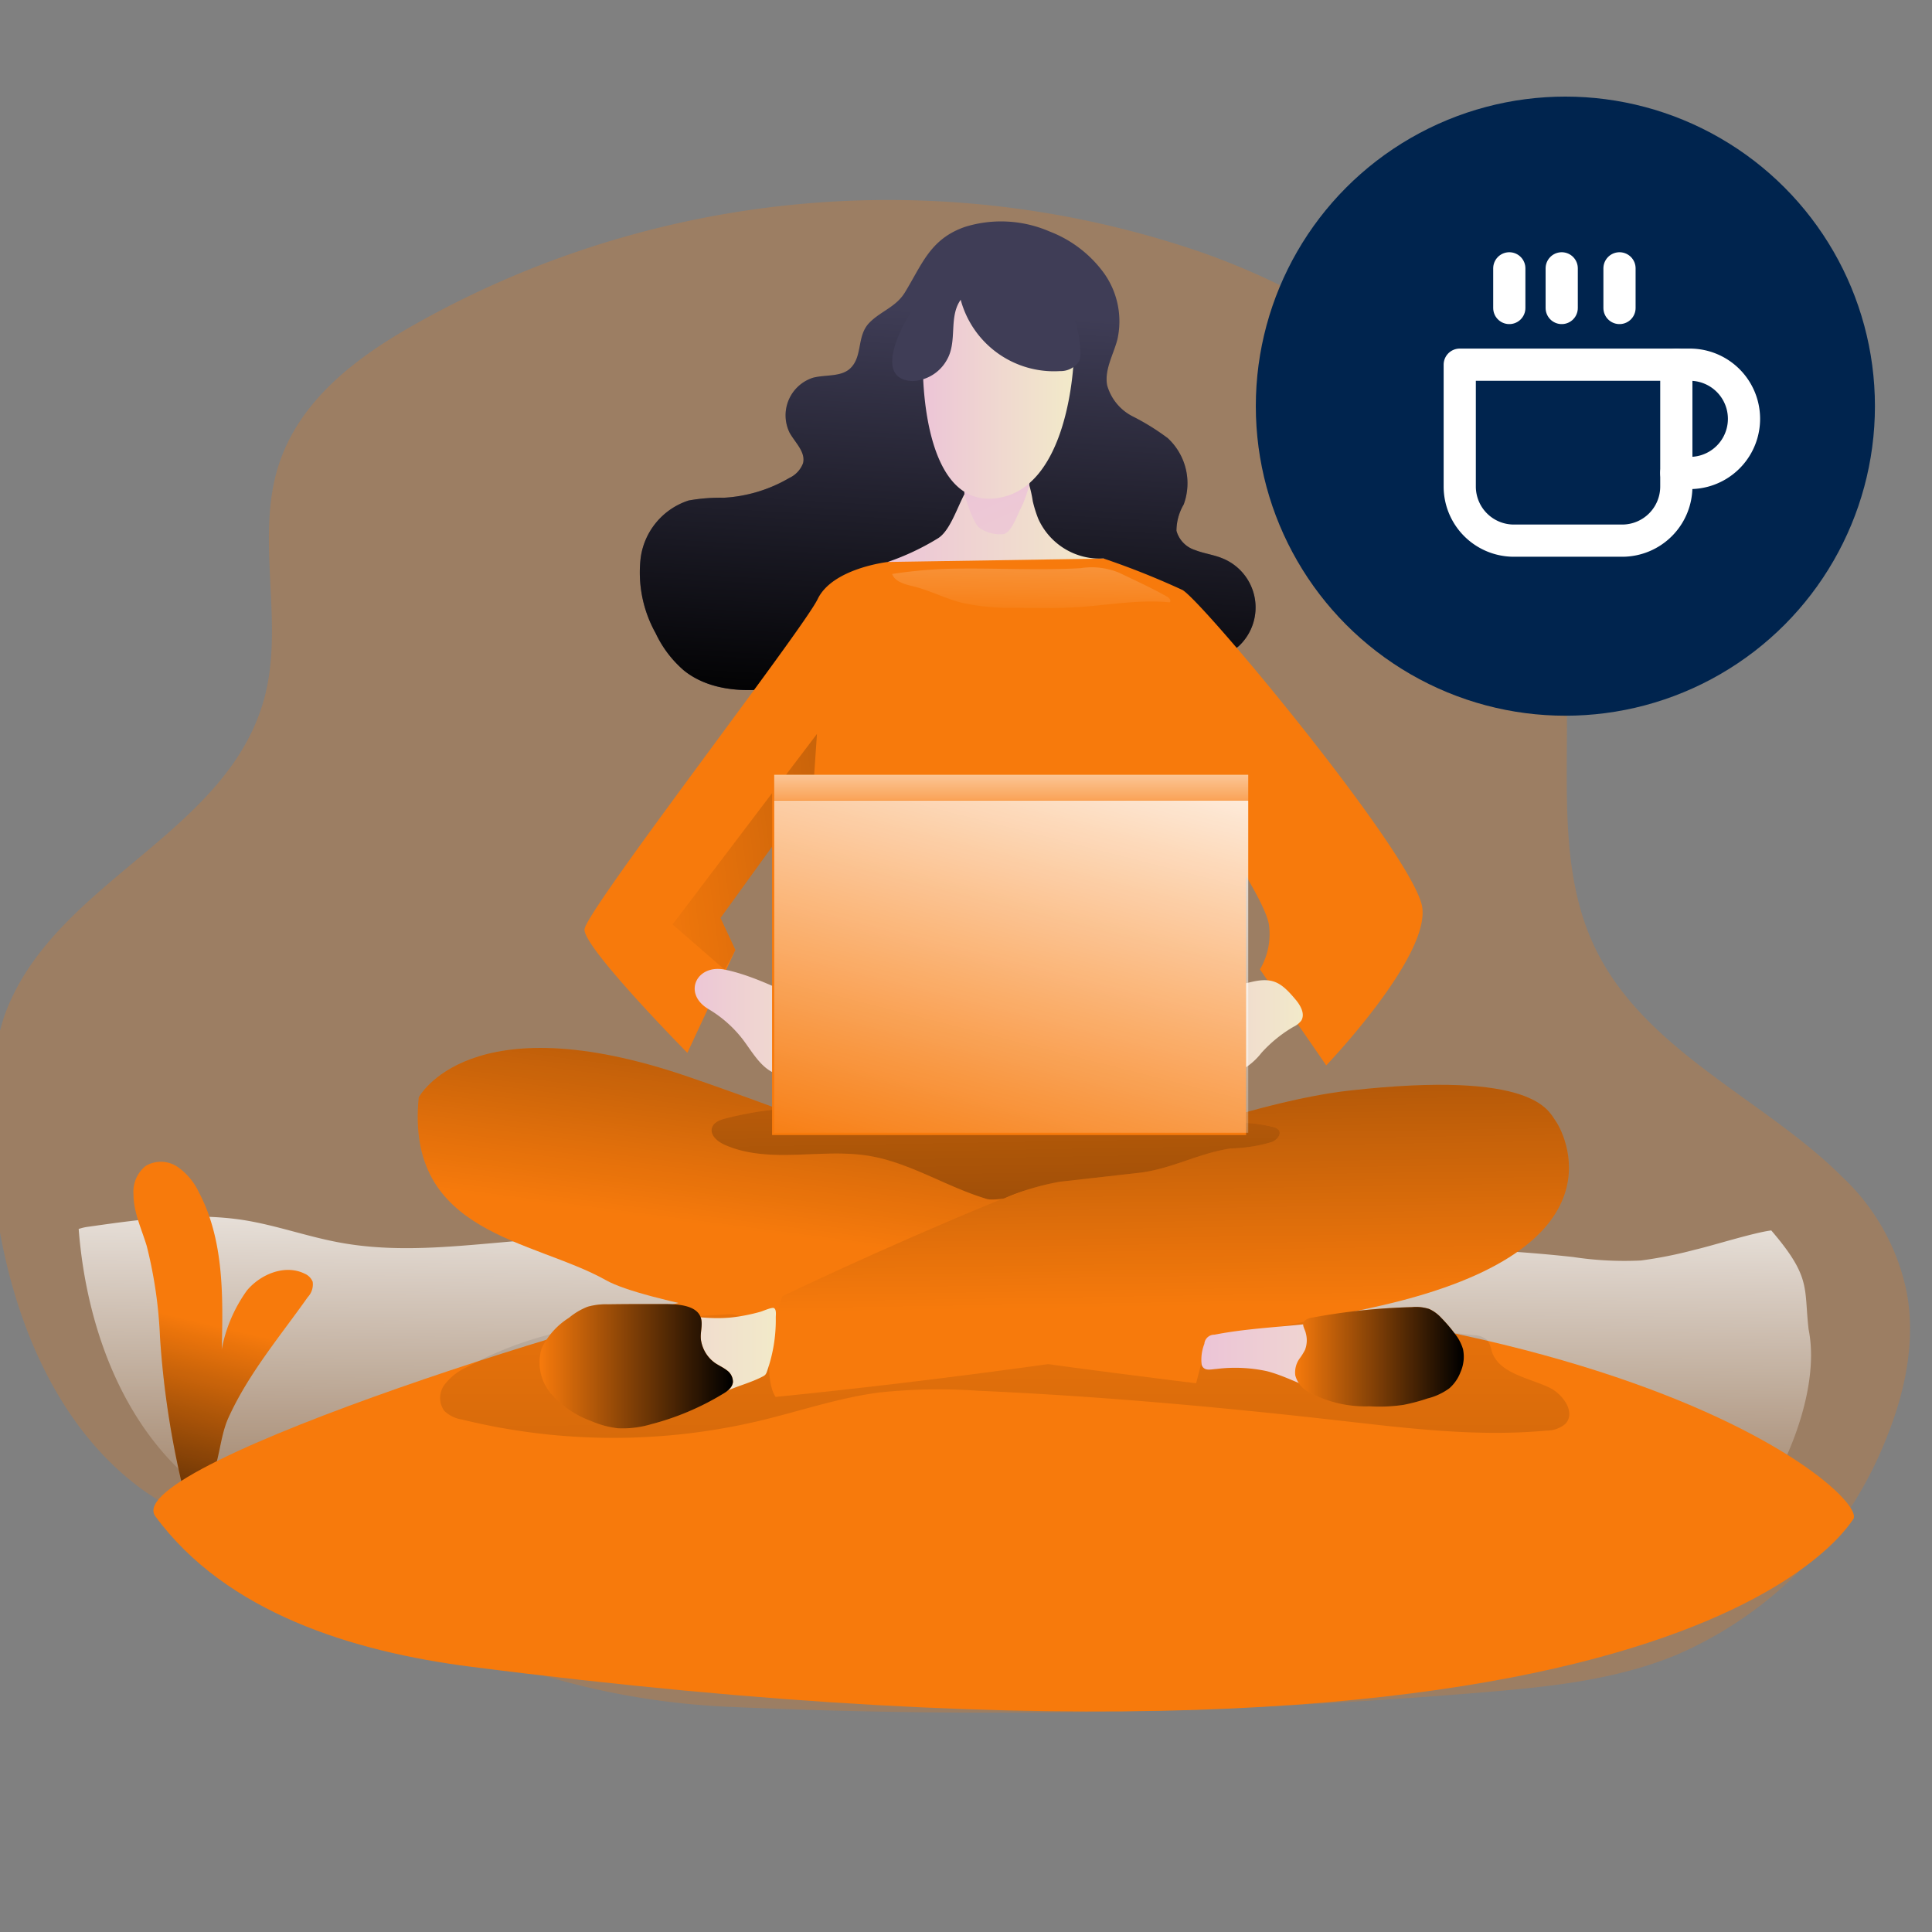 <svg xmlns="http://www.w3.org/2000/svg" xmlns:xlink="http://www.w3.org/1999/xlink" width="180" height="180" viewBox="0 0 180 180"><rect x="0" y="0" width="180" height="180" fill="#808080" stroke="none"/><defs><style>.a{fill:#fff;stroke:#707070;}.b{clip-path:url(#a);}.c,.e{fill:#f77a0c;}.c{opacity:0.24;isolation:isolate;}.d{fill:url(#b);}.f{fill:url(#c);}.g{fill:#3f3d56;}.h{fill:url(#d);}.i{fill:url(#e);}.j{fill:url(#f);}.k{fill:url(#g);}.l{fill:url(#h);}.m{fill:url(#i);}.n{fill:url(#j);}.o{fill:url(#k);}.p{fill:url(#l);}.q{fill:url(#m);}.r{fill:url(#n);}.s{fill:url(#o);}.t{fill:url(#p);}.u{fill:url(#q);}.v{fill:url(#r);}.w{fill:url(#s);}.x{fill:url(#t);}.y{fill:url(#u);}.z{fill:url(#v);}.aa{fill:#00244e;}.ab{fill:none;stroke:#fff;stroke-linecap:round;stroke-linejoin:round;stroke-width:3px;}</style><clipPath id="a"><rect class="a" width="180" height="180" transform="translate(663 2728)"/></clipPath><linearGradient id="b" x1="0.487" y1="0.672" x2="0.51" y2="-0.197" gradientUnits="objectBoundingBox"><stop offset="0" stop-color="#fff" stop-opacity="0"/><stop offset="0.76" stop-color="#fff" stop-opacity="0.761"/><stop offset="0.99" stop-color="#fff"/></linearGradient><linearGradient id="c" x1="0.467" y1="0.483" x2="0.356" y2="1.371" gradientUnits="objectBoundingBox"><stop offset="0" stop-opacity="0"/><stop offset="0.99"/></linearGradient><linearGradient id="d" x1="0.544" y1="0.194" x2="0.478" y2="1.071" xlink:href="#c"/><linearGradient id="e" x1="0.494" y1="-0.902" x2="0.546" y2="14.345" xlink:href="#c"/><linearGradient id="f" x1="0.473" y1="0.617" x2="0.963" y2="-1.132" xlink:href="#c"/><linearGradient id="g" x1="0.505" y1="0.705" x2="0.385" y2="-2.001" xlink:href="#c"/><linearGradient id="h" y1="0.499" x2="1" y2="0.499" gradientUnits="objectBoundingBox"><stop offset="0" stop-color="#ecc4d7"/><stop offset="0.42" stop-color="#efd4d1"/><stop offset="1" stop-color="#f2eac9"/></linearGradient><linearGradient id="i" x1="0.254" y1="-0.232" x2="4.108" y2="7.245" xlink:href="#h"/><linearGradient id="j" x1="0.274" y1="-2.229" x2="1.11" y2="7.07" xlink:href="#c"/><linearGradient id="k" x1="137.454" y1="0.659" x2="144.729" y2="-0.72" xlink:href="#c"/><linearGradient id="l" x1="-0.001" y1="0.5" x2="1" y2="0.5" xlink:href="#h"/><linearGradient id="m" x1="-0.001" y1="0.5" x2="0.999" y2="0.5" xlink:href="#h"/><linearGradient id="n" x1="0" y1="0.501" x2="1" y2="0.501" xlink:href="#h"/><linearGradient id="o" x1="0" y1="0.498" x2="1" y2="0.498" xlink:href="#h"/><linearGradient id="p" x1="-0.002" y1="0.502" x2="0.999" y2="0.502" xlink:href="#c"/><linearGradient id="q" x1="0" y1="0.501" x2="1" y2="0.501" xlink:href="#c"/><linearGradient id="r" x1="0" y1="0.5" x2="1" y2="0.5" xlink:href="#h"/><linearGradient id="s" x1="-0.245" y1="0.7" x2="7.026" y2="-0.873" xlink:href="#c"/><linearGradient id="t" x1="0.365" y1="1.377" x2="1.535" y2="-6.24" xlink:href="#b"/><linearGradient id="u" x1="0.496" y1="2.218" x2="0.505" y2="-1.688" xlink:href="#b"/><linearGradient id="v" x1="0.26" y1="1.162" x2="0.803" y2="-0.337" xlink:href="#b"/></defs><g class="b" transform="translate(-663 -2728)"><g transform="translate(670.2 2748.619)"><path class="c" d="M185.1,196.575A36.664,36.664,0,0,1,165.406,217c-5.73,2.352-11.925,2.963-18.031,3.473a551.408,551.408,0,0,1-70.19,1.344c-18.382-.819-31.3-8.231-47.694-16.306a49.648,49.648,0,0,1-6.582-3.665C13.691,195.407,9.3,183.13,8.449,171.1c-.064-.909-.1-1.815-.129-2.72A30.564,30.564,0,0,1,9.627,157.57c4.48-12.751,21.172-16.98,24.38-30.182,1.658-6.836-.9-14.362,1.157-21.061,1.916-6.225,7.348-10.258,12.677-13.268a89.749,89.749,0,0,1,73.016-6.875c15.5,5.335,31.048,17.094,33.831,34.619,1.59,10.019-1.146,21.014,3.076,30.072,4.562,9.8,15.889,14.311,23.105,21.539a20.273,20.273,0,0,1,6.034,10.744C187.752,187.658,186.786,192.361,185.1,196.575Z" transform="translate(-16.465 -83.414)"/><path class="d" d="M167.911,328.771a31.628,31.628,0,0,1-17.75,16.818c-5.164,1.936-10.747,2.44-16.25,2.859a543.8,543.8,0,0,1-63.256,1.107c-16.566-.674-28.21-6.777-42.982-13.426a46.136,46.136,0,0,1-5.932-3.018c-8.307-5.3-12.264-15.411-13.032-25.319a4.426,4.426,0,0,1,.942-.213c4.809-.687,9.711-1.368,14.523-.6,2.989.487,5.864,1.53,8.843,2.075,8.391,1.556,16.8-.9,25.215-.361,7.116.455,14.126,1.982,21.336,2.2,7.591.232,15.191-.032,22.779-.378,15.168-.694,30.443-1.782,45.6-.11a31.805,31.805,0,0,0,6.313.323,39.432,39.432,0,0,0,5.015-1c1.6-.365,5.5-1.6,7.129-1.8,3.756,4.38,3.028,5.323,3.478,9.216C170.628,320.844,169.428,325.3,167.911,328.771Z" transform="translate(-8.579 -213.91)"/><path class="e" d="M75.68,298.987a1.724,1.724,0,0,0,.455-1.427,1.388,1.388,0,0,0-.759-.759c-1.8-.884-4.071.027-5.361,1.563a13.74,13.74,0,0,0-2.353,5.487c.129-4.978.2-10.207-2.121-14.612a6.01,6.01,0,0,0-1.992-2.383,2.787,2.787,0,0,0-2.971-.091,3.08,3.08,0,0,0-1.138,2.656c0,1.666.759,3.225,1.237,4.815a41.8,41.8,0,0,1,1.233,8.484,83.421,83.421,0,0,0,2.432,15.265c-.053-.182,2.06-1.609,2.277-2.041.842-1.628.861-3.954,1.666-5.718C70.144,306.124,73.1,302.637,75.68,298.987Z" transform="translate(-54.203 -198.759)"/><path class="f" d="M75.68,298.987a1.724,1.724,0,0,0,.455-1.427,1.388,1.388,0,0,0-.759-.759c-1.8-.884-4.071.027-5.361,1.563a13.74,13.74,0,0,0-2.353,5.487c.129-4.978.2-10.207-2.121-14.612a6.01,6.01,0,0,0-1.992-2.383,2.787,2.787,0,0,0-2.971-.091,3.08,3.08,0,0,0-1.138,2.656c0,1.666.759,3.225,1.237,4.815a41.8,41.8,0,0,1,1.233,8.484,83.421,83.421,0,0,0,2.432,15.265c-.053-.182,2.06-1.609,2.277-2.041.842-1.628.861-3.954,1.666-5.718C70.144,306.124,73.1,302.637,75.68,298.987Z" transform="translate(-54.203 -198.759)"/><path class="g" d="M214.021,55.978a11.356,11.356,0,0,1,7.885.44,11.209,11.209,0,0,1,5.069,3.9A7.722,7.722,0,0,1,228.2,66.5c-.379,1.415-1.21,2.793-.949,4.235a4.666,4.666,0,0,0,2.375,2.9,21.614,21.614,0,0,1,3.278,2.034,5.726,5.726,0,0,1,1.48,6.177,4.888,4.888,0,0,0-.675,2.451,2.619,2.619,0,0,0,1.749,1.8c.816.319,1.7.425,2.519.759a4.933,4.933,0,0,1,1.544,8.181,9.153,9.153,0,0,1-4.113,1.9,52.244,52.244,0,0,1-17.53,1.355c-4.527-.421-9.061-1.438-13.58-.914-2.819.326-5.544,1.248-8.348,1.616s-5.9.1-8.116-1.673a10.393,10.393,0,0,1-2.637-3.464,11.614,11.614,0,0,1-1.4-7.073,6.539,6.539,0,0,1,4.47-5.312,16.611,16.611,0,0,1,3.256-.254,13.569,13.569,0,0,0,6.109-1.84,2.473,2.473,0,0,0,1.29-1.385c.25-1.04-.732-1.9-1.256-2.838a3.68,3.68,0,0,1,2.182-5.119c1.214-.315,2.7-.038,3.555-.956,1.07-1.138.527-2.952,1.681-4.151,1.032-1.07,2.474-1.472,3.3-2.8C210.006,59.5,210.743,57.108,214.021,55.978Z" transform="translate(-131.302 -55.463)"/><path class="h" d="M214.021,55.978a11.356,11.356,0,0,1,7.885.44,11.209,11.209,0,0,1,5.069,3.9A7.722,7.722,0,0,1,228.2,66.5c-.379,1.415-1.21,2.793-.949,4.235a4.666,4.666,0,0,0,2.375,2.9,21.614,21.614,0,0,1,3.278,2.034,5.726,5.726,0,0,1,1.48,6.177,4.888,4.888,0,0,0-.675,2.451,2.619,2.619,0,0,0,1.749,1.8c.816.319,1.7.425,2.519.759a4.933,4.933,0,0,1,1.544,8.181,9.153,9.153,0,0,1-4.113,1.9,52.244,52.244,0,0,1-17.53,1.355c-4.527-.421-9.061-1.438-13.58-.914-2.819.326-5.544,1.248-8.348,1.616s-5.9.1-8.116-1.673a10.393,10.393,0,0,1-2.637-3.464,11.614,11.614,0,0,1-1.4-7.073,6.539,6.539,0,0,1,4.47-5.312,16.611,16.611,0,0,1,3.256-.254,13.569,13.569,0,0,0,6.109-1.84,2.473,2.473,0,0,0,1.29-1.385c.25-1.04-.732-1.9-1.256-2.838a3.68,3.68,0,0,1,2.182-5.119c1.214-.315,2.7-.038,3.555-.956,1.07-1.138.527-2.952,1.681-4.151,1.032-1.07,2.474-1.472,3.3-2.8C210.006,59.5,210.743,57.108,214.021,55.978Z" transform="translate(-131.302 -55.463)"/><path class="e" d="M64.512,338.523c6.595,8.966,18.35,12.6,29.388,14.013,112.565,14.419,128.27-13.125,128.782-13.72,1.852-2.144-25.483-26.3-105.936-20.843C111.119,318.352,60.938,333.663,64.512,338.523Z" transform="translate(-57.237 -217.87)"/><path class="i" d="M137.159,327.63a5.368,5.368,0,0,0-2.022,1.609,2.08,2.08,0,0,0-.023,2.432,3.035,3.035,0,0,0,1.651.808,59.068,59.068,0,0,0,27.767.11c3.7-.884,7.319-2.129,11.087-2.626a52.773,52.773,0,0,1,9.2-.167c11.3.5,22.569,1.518,33.8,2.793,6.375.725,12.8,1.518,19.184.922a2.684,2.684,0,0,0,1.757-.622c1.009-1.066-.216-2.8-1.548-3.415-1.969-.914-4.648-1.3-5.312-3.369a2.755,2.755,0,0,0-.379-.987,1.855,1.855,0,0,0-1.264-.493,397,397,0,0,0-77.66-1.381C147.374,323.721,142.479,324.746,137.159,327.63Z" transform="translate(-100.925 -220.845)"/><path class="e" d="M129.325,263.041s4.686-8.943,25.134-1.916,49.631,19.6,49.631,19.6l-2.341,8.947s-48.139-5.752-54.958-9.589S128.046,275.824,129.325,263.041Z" transform="translate(-97.511 -181.417)"/><path class="j" d="M129.325,263.041s4.686-8.943,25.134-1.916,49.631,19.6,49.631,19.6l-2.341,8.947s-48.139-5.752-54.958-9.589S128.046,275.824,129.325,263.041Z" transform="translate(-97.511 -181.417)"/><path class="e" d="M216.725,287.191s35.572-17.234,52.841-19.169,18.532,1.916,19.173,2.77,7.027,11.926-16.191,17.253-56.446,8.518-56.446,8.518S214.38,294.434,216.725,287.191Z" transform="translate(-151.043 -187.035)"/><path class="k" d="M216.725,287.191s35.572-17.234,52.841-19.169,18.532,1.916,19.173,2.77,7.027,11.926-16.191,17.253-56.446,8.518-56.446,8.518S214.38,294.434,216.725,287.191Z" transform="translate(-151.043 -187.035)"/><path class="l" d="M249.342,123.713a23.378,23.378,0,0,1-4.682,2.208,10.909,10.909,0,0,0,3.453,3.514,13.505,13.505,0,0,0,6.9,1.6,12.692,12.692,0,0,0,4-.482,13.988,13.988,0,0,0,4.625-2.891c.622-.539,1.3-1.256,1.138-2.06a6.284,6.284,0,0,1-6.105-3.711,11.669,11.669,0,0,1-.508-1.635,11.171,11.171,0,0,0-.455-1.9,1.757,1.757,0,0,0-1.518-.467c-1.222.22-2.918-.2-3.794.8C251.376,119.831,250.712,122.848,249.342,123.713Z" transform="translate(-169.143 -94.186)"/><path class="m" d="M264.93,122.391a3.343,3.343,0,0,0,2.148.527c.759-.087,1.351-1.9,1.715-2.569a4.651,4.651,0,0,0,.273-.653,8.319,8.319,0,0,0,.588-2.5c0,.239-1.582.489-1.787.52-.66.1-1.332.133-2,.2-.922.095-2.766.137-2.356,1.468C263.719,120.069,264.334,122.019,264.93,122.391Z" transform="translate(-180.807 -93.774)"/><path class="e" d="M198.443,138.6s-5.153.577-6.538,3.453-21.628,29.076-21.727,30.78,9.585,11.5,9.585,11.5l4.474-9.588-1.385-2.979,8.628-11.93-.341,30.811,18.149,7.247,16.6-6.382.615-31.782s7.243,10.222,7.456,12.78a6.436,6.436,0,0,1-.85,4.049l6.177,8.943s9.585-10.01,8.947-14.7-20.448-28.545-22.345-29.592a73.9,73.9,0,0,0-7.331-2.925Z" transform="translate(-122.922 -106.862)"/><path class="e" d="M207.283,272.842a32.444,32.444,0,0,0-4.584.835c-.516.133-1.1.345-1.267.854-.224.691.5,1.305,1.169,1.6,4.117,1.833,8.936.311,13.39,1.025,3.817.615,7.175,2.838,10.875,3.973a1.517,1.517,0,0,0,.55.1,6.419,6.419,0,0,0,1.241-.1,23.2,23.2,0,0,1,5.2-1.556l7.308-.823c3.054-.345,5.563-1.825,8.6-2.277a14.387,14.387,0,0,0,3.859-.611c.44-.2.888-.713.607-1.1a.862.862,0,0,0-.455-.269,12.653,12.653,0,0,0-4.109-.379C235.563,274.359,221.311,271.324,207.283,272.842Z" transform="translate(-142.292 -190.095)"/><path class="n" d="M207.283,272.842a32.444,32.444,0,0,0-4.584.835c-.516.133-1.1.345-1.267.854-.224.691.5,1.305,1.169,1.6,4.117,1.833,8.936.311,13.39,1.025,3.817.615,7.175,2.838,10.875,3.973a1.517,1.517,0,0,0,.55.1,6.419,6.419,0,0,0,1.241-.1,23.2,23.2,0,0,1,5.2-1.556l7.308-.823c3.054-.345,5.563-1.825,8.6-2.277a14.387,14.387,0,0,0,3.859-.611c.44-.2.888-.713.607-1.1a.862.862,0,0,0-.455-.269,12.653,12.653,0,0,0-4.109-.379C235.563,274.359,221.311,271.324,207.283,272.842Z" transform="translate(-142.292 -190.095)"/><path class="o" d="M318.1,180.63l.357,5.217,6.45,10.013a6.246,6.246,0,0,1,.493,5.828l-.49,1.138,3.328,2.857,3.313-7.316Z" transform="translate(-214.717 -133.137)"/><path class="p" d="M208.757,242.509a7.532,7.532,0,0,1,1.848.949c1.442,1.1,1.916,3.058,2.034,4.872a1.9,1.9,0,0,1-.125.987,1.518,1.518,0,0,1-1.419.679c-1.336,0-2.527-.9-3.859-1.032a20.516,20.516,0,0,1-2.053-.068c-1.579-.323-2.459-1.946-3.415-3.233a11.31,11.31,0,0,0-3.237-2.884c-2.447-1.446-1.138-4.219,1.518-3.681C202.985,239.7,205.96,241.375,208.757,242.509Z" transform="translate(-139.713 -169.377)"/><path class="q" d="M308.815,243.457a5.561,5.561,0,0,0-1.753.622,11.589,11.589,0,0,0-1.9,2c-.539.543-1.229,1.017-1.423,1.757a2.061,2.061,0,0,0,.163,1.351,3.221,3.221,0,0,0,3.65,1.73c.584-.159,1.112-.486,1.692-.649,1.8-.512,3.916.546,5.521-.414a6.292,6.292,0,0,0,1.339-1.279,12.5,12.5,0,0,1,2.982-2.425,1.982,1.982,0,0,0,.721-.569c.379-.6-.034-1.381-.49-1.928-1.332-1.594-2.1-2.151-4.105-1.692C313.068,242.452,310.943,242.96,308.815,243.457Z" transform="translate(-205.777 -171.103)"/><path class="r" d="M178.567,323.156c-3.578.357-7.164-.968-10.746-.63a14.917,14.917,0,0,0-3.772.911,4.314,4.314,0,0,0-1.594.892,3.537,3.537,0,0,0-.759,3.134,7.143,7.143,0,0,0,3.908,4.955,7.282,7.282,0,0,0,3.908.778,12.517,12.517,0,0,0,1.9-.379,18.952,18.952,0,0,0,4.06-1.343c.82-.417,1.575-.949,2.4-1.351,1.169-.569,2.455-.861,3.6-1.465a.759.759,0,0,0,.239-.163.868.868,0,0,0,.156-.3,14.311,14.311,0,0,0,.823-5.02c0-.243.08-.759-.171-.892-.193-.1-1.028.281-1.252.341A16.826,16.826,0,0,1,178.567,323.156Z" transform="translate(-117.613 -221.031)"/><path class="s" d="M327.675,328.133c1.723.436,3.286,1.355,4.993,1.837a16.7,16.7,0,0,0,4.493.52,13.037,13.037,0,0,0,6.644-1.332,2.506,2.506,0,0,0,.816-.687,2.717,2.717,0,0,0-.053-2.546,5.877,5.877,0,0,0-2.99-3.415c-1.707-.664-3.608,0-5.384.429-4.371,1.1-8.966.93-13.387,1.8a.926.926,0,0,0-.941.854,4.034,4.034,0,0,0-.25,1.954c.231.637.861.41,1.415.379A14.038,14.038,0,0,1,327.675,328.133Z" transform="translate(-216.859 -221.007)"/><path class="e" d="M345.606,325.99a5.829,5.829,0,0,1-.546.876,2.216,2.216,0,0,0-.379,1.548,2.478,2.478,0,0,0,1.2,1.518,11.033,11.033,0,0,0,5.722,1.355,15.13,15.13,0,0,0,3.184-.14,17.2,17.2,0,0,0,2.216-.592,5.778,5.778,0,0,0,2.038-.952,3.794,3.794,0,0,0,1.04-1.518,3.51,3.51,0,0,0,.228-2.117,4.269,4.269,0,0,0-.8-1.491,13.917,13.917,0,0,0-1.214-1.415,3.515,3.515,0,0,0-1.138-.842,3.978,3.978,0,0,0-1.613-.171,58.273,58.273,0,0,0-9.293.975,1.412,1.412,0,0,0-.664.258c-.4.345,0,.8.076,1.2a2.5,2.5,0,0,1-.061,1.506Z" transform="translate(-231.201 -220.883)"/><path class="e" d="M175.447,326.8c.357.247.759.417,1.1.683a1.324,1.324,0,0,1,.581,1.1c-.049.524-.539.884-.987,1.138a24.843,24.843,0,0,1-6.617,2.789,9.267,9.267,0,0,1-3.138.38,8.765,8.765,0,0,1-2.508-.687,8.965,8.965,0,0,1-3.7-2.538,4.478,4.478,0,0,1-.861-4.25,6.9,6.9,0,0,1,2.535-2.815,6.289,6.289,0,0,1,1.734-1.028,6.21,6.21,0,0,1,1.9-.228c1.681-.027,3.358-.023,5.039-.023,1.138,0,3.4-.019,3.658,1.465.121.679-.167,1.362,0,2.068A3.2,3.2,0,0,0,175.447,326.8Z" transform="translate(-116.041 -220.443)"/><path class="t" d="M345.606,325.99a5.829,5.829,0,0,1-.546.876,2.216,2.216,0,0,0-.379,1.548,2.478,2.478,0,0,0,1.2,1.518,11.033,11.033,0,0,0,5.722,1.355,15.13,15.13,0,0,0,3.184-.14,17.2,17.2,0,0,0,2.216-.592,5.778,5.778,0,0,0,2.038-.952,3.794,3.794,0,0,0,1.04-1.518,3.51,3.51,0,0,0,.228-2.117,4.269,4.269,0,0,0-.8-1.491,13.917,13.917,0,0,0-1.214-1.415,3.515,3.515,0,0,0-1.138-.842,3.978,3.978,0,0,0-1.613-.171,58.273,58.273,0,0,0-9.293.975,1.412,1.412,0,0,0-.664.258c-.4.345,0,.8.076,1.2a2.5,2.5,0,0,1-.061,1.506Z" transform="translate(-231.201 -220.883)"/><path class="u" d="M175.447,326.8c.357.247.759.417,1.1.683a1.324,1.324,0,0,1,.581,1.1c-.049.524-.539.884-.987,1.138a24.843,24.843,0,0,1-6.617,2.789,9.267,9.267,0,0,1-3.138.38,8.765,8.765,0,0,1-2.508-.687,8.965,8.965,0,0,1-3.7-2.538,4.478,4.478,0,0,1-.861-4.25,6.9,6.9,0,0,1,2.535-2.815,6.289,6.289,0,0,1,1.734-1.028,6.21,6.21,0,0,1,1.9-.228c1.681-.027,3.358-.023,5.039-.023,1.138,0,3.4-.019,3.658,1.465.121.679-.167,1.362,0,2.068A3.2,3.2,0,0,0,175.447,326.8Z" transform="translate(-116.041 -220.443)"/><path class="v" d="M253.17,79.139s-.319,13.421,6.712,12.673,7.35-13.091,7.35-13.091-2.876-7.243-8.947-6.177A5.7,5.7,0,0,0,253.17,79.139Z" transform="translate(-174.39 -65.997)"/><path class="g" d="M252.116,68.1a9,9,0,0,0,9.262,6.644,2.033,2.033,0,0,0,1.791-.96,2.112,2.112,0,0,0,.095-.937,10.833,10.833,0,0,0-1.947-5.733,7.365,7.365,0,0,0-5.111-3.036c-2.944-.277-5.692,1.552-7.691,3.745-1.248,1.377-5.024,7.653-.907,7.851a3.83,3.83,0,0,0,3.225-1.981C251.835,71.955,250.97,69.721,252.116,68.1Z" transform="translate(-169.811 -60.79)"/><path class="w" d="M196.929,125.87l-.357,5.217-8.625,11.926L189.329,146l-1,1.837-4.857-4.216Z" transform="translate(-128.014 -78.111)"/><path class="x" d="M245.71,141.087c.285.759,1.237.971,2.03,1.165,1.518.379,2.952,1.138,4.481,1.518a20.488,20.488,0,0,0,4.868.463c2.064.034,4.132.068,6.192-.08,2.762-.194,5.528-.7,8.283-.425.186-.137-.03-.414-.231-.527-1.434-.812-2.937-1.491-4.42-2.208a6.628,6.628,0,0,0-3.643-.448c-3.737.212-7.483,0-11.224.038A42.678,42.678,0,0,0,245.71,141.087Z" transform="translate(-169.794 -108.228)"/><rect class="e" width="44.163" height="33.565" transform="translate(64.733 51.565)"/><rect class="y" width="44.163" height="2.349" transform="translate(64.931 51.565)"/><rect class="z" width="44.163" height="30.958" transform="translate(64.931 53.959)"/><g transform="translate(-982.199 -3688.619)"><circle class="aa" cx="28.841" cy="28.841" r="28.841" transform="translate(1092 3677)"/><g transform="translate(1109 3692.318)"><path class="ab" d="M18,8h1.261a5.044,5.044,0,1,1,0,10.089H18" transform="translate(4.178 1.659)"/><path class="ab" d="M2,8H22.178V19.35a5.044,5.044,0,0,1-5.044,5.044H7.044A5.044,5.044,0,0,1,2,19.35Z" transform="translate(0 1.659)"/><line class="ab" y2="3.696" transform="translate(6.617 0.682)"/><line class="ab" y2="3.696" transform="translate(11.5 0.682)"/><line class="ab" y2="3.696" transform="translate(16.884 0.682)"/></g></g></g></g></svg>